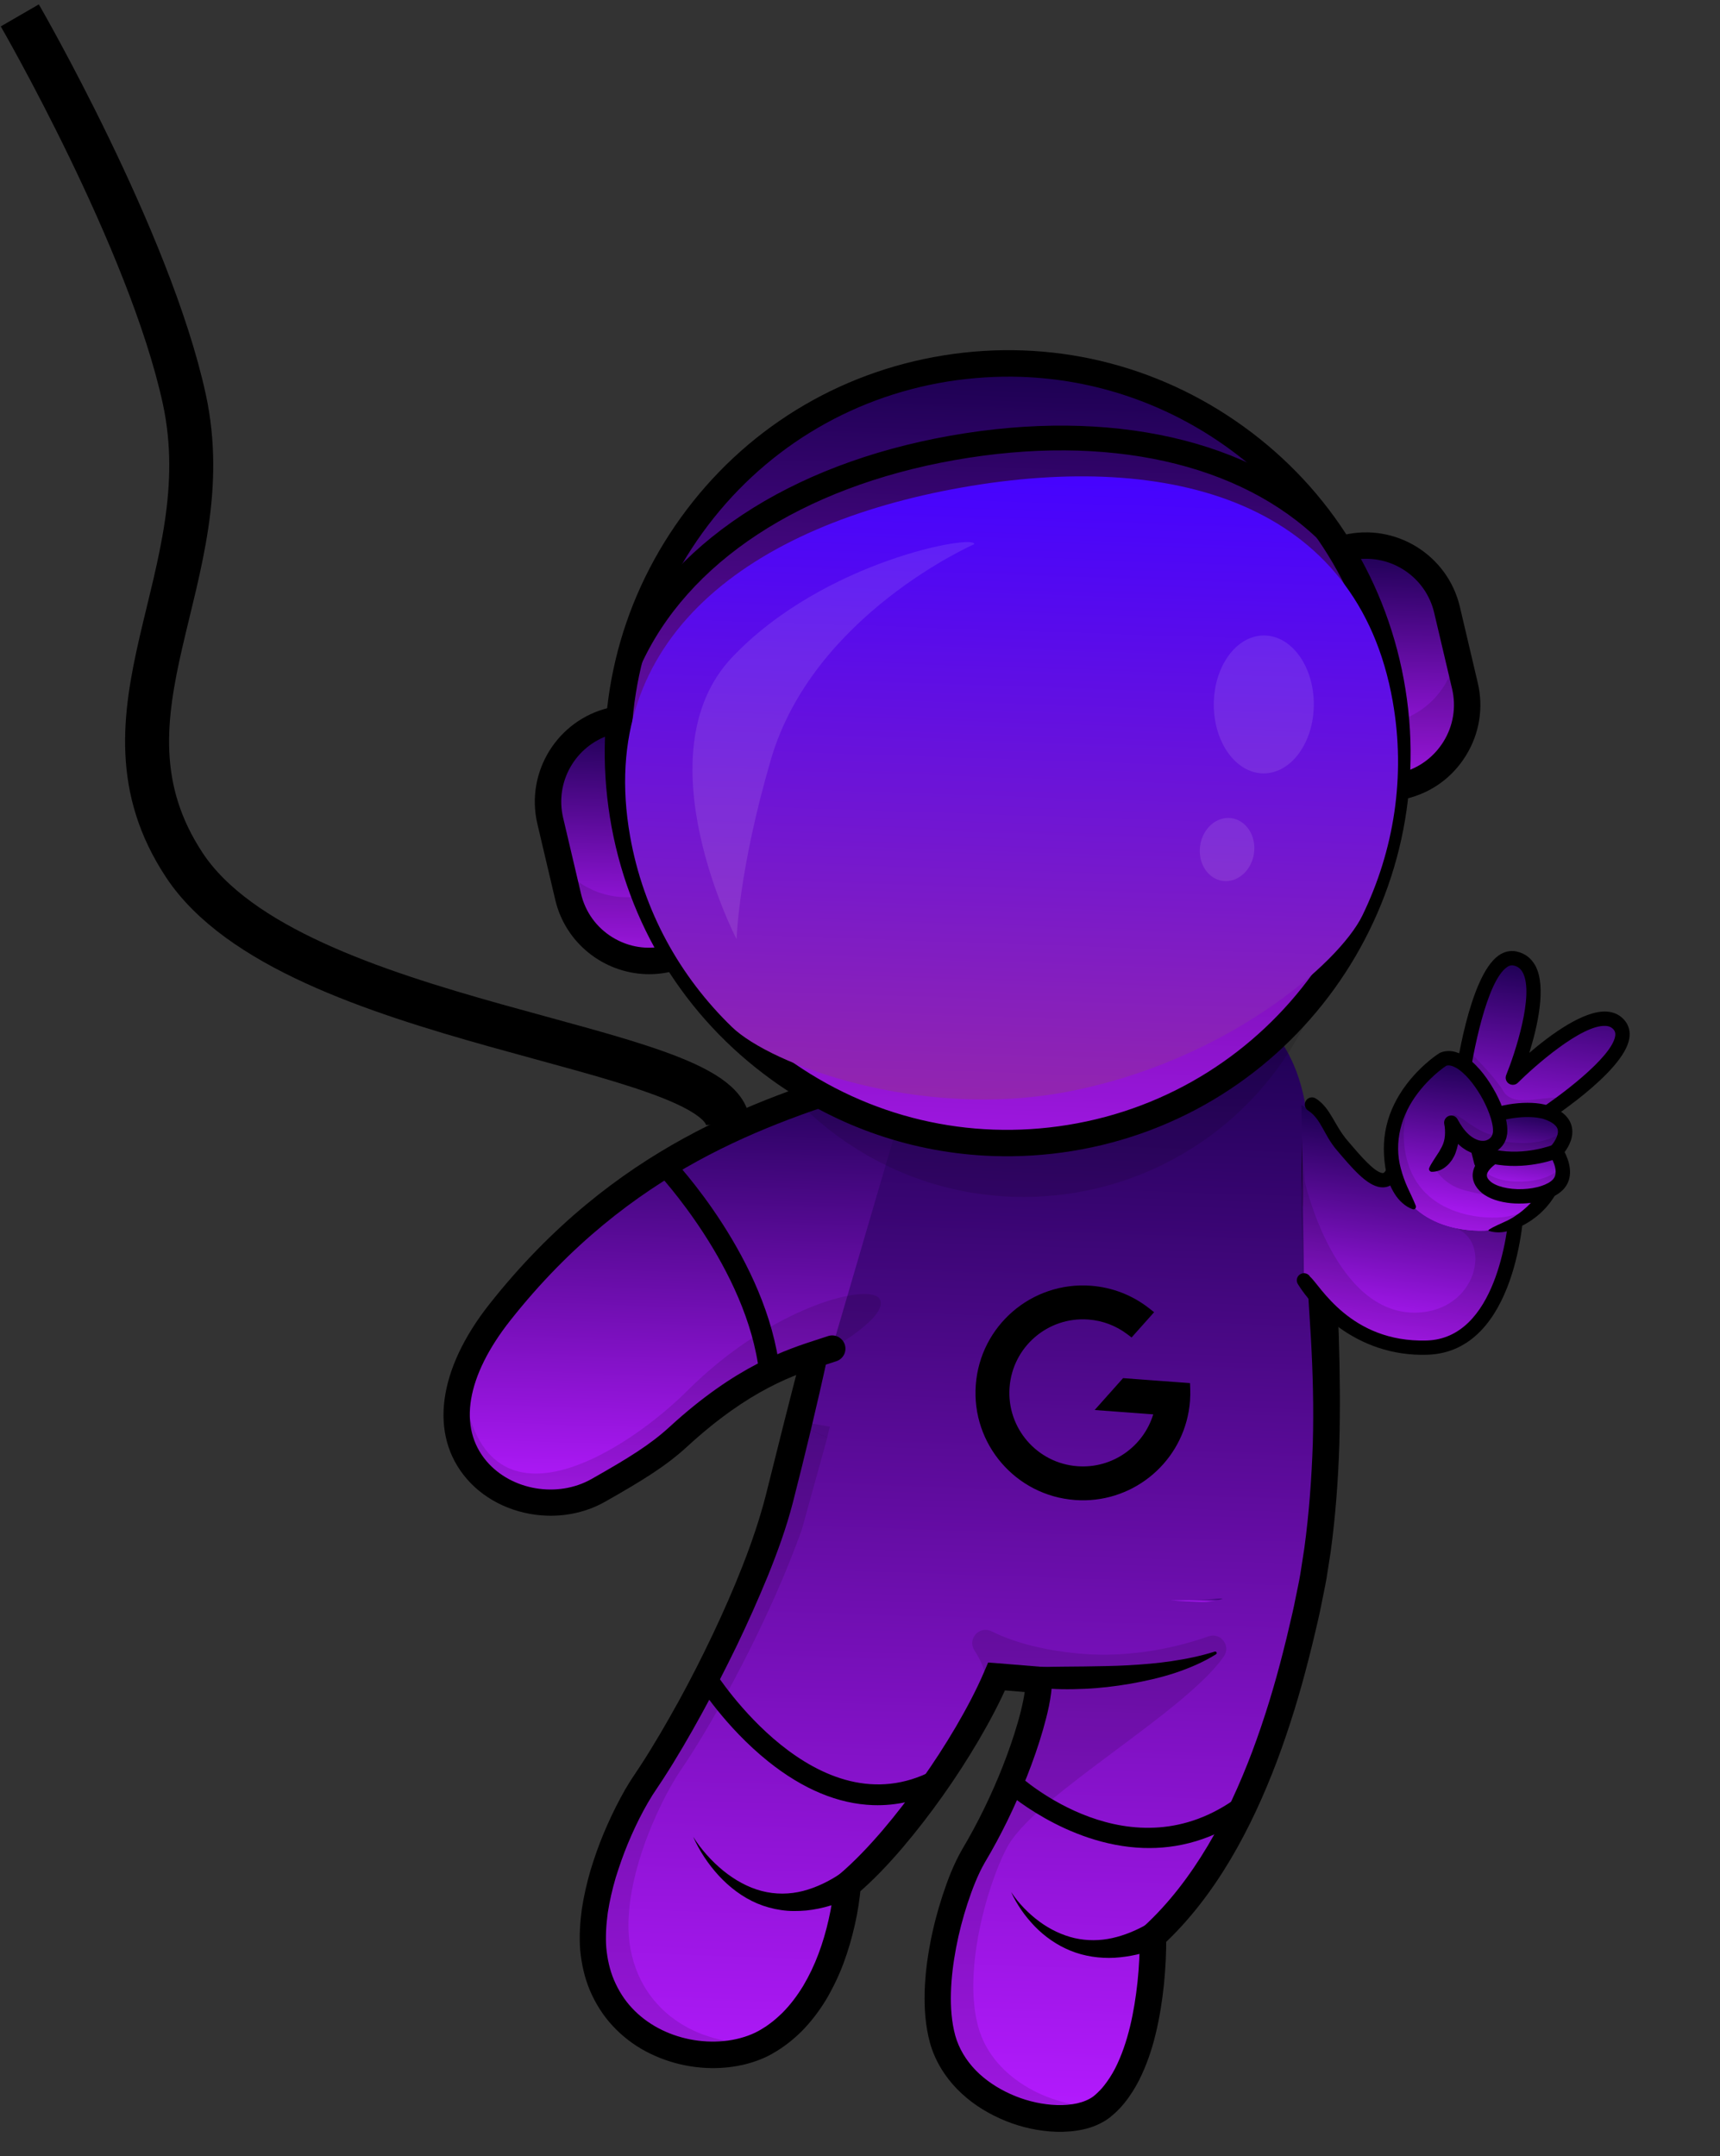 <svg width="391" height="490" viewBox="0 0 391 490" fill="none" xmlns="http://www.w3.org/2000/svg">
<rect x="0" y="0" width="391" height="490" fill="#333333" stroke="none"/>
<path d="M192.088 265.815C189.584 265.355 187.022 264.95 184.477 264.601C181.933 264.234 179.386 263.923 176.837 263.687C174.289 263.451 171.757 263.253 169.24 263.188C166.742 263.123 164.241 263.151 161.919 263.431C160.277 263.639 158.756 262.46 158.567 260.818C158.359 259.175 159.538 257.655 161.179 257.465C161.274 257.45 161.368 257.453 161.462 257.437C164.322 257.364 167.003 257.604 169.662 257.919C172.321 258.234 174.918 258.697 177.515 259.179C180.093 259.679 182.668 260.236 185.204 260.847C187.759 261.459 190.276 262.089 192.809 262.813C193.628 263.047 194.107 263.909 193.872 264.729C193.658 265.511 192.891 265.974 192.106 265.835L192.088 265.815Z" fill="black"/>
<path d="M296.963 366.283C293.31 382.14 284.769 419.284 262.097 440.029C262.097 440.029 262.862 468.781 250.609 478.709C242.242 485.478 218.769 479.671 214.295 463.41C210.441 449.388 217.469 428.192 221.251 421.927C229.712 407.905 236.009 389.993 236.245 381.824L226.572 381.029C220.16 396.192 204.637 418.437 192.665 428.413C192.665 428.413 191.238 454.139 174.364 463.988C162.131 471.116 139.103 466.038 135.249 445.868C132.545 431.753 141.676 412.32 146.755 404.933C154.818 393.228 169.753 365.549 176.055 344.686C176.479 343.253 176.884 341.838 177.23 340.477C178.682 334.755 180.118 328.937 181.532 323.195C182.818 317.936 184.064 312.752 185.265 307.773C188.672 293.637 191.625 281.253 193.595 274.081C193.595 274.081 194.538 268.943 196.107 261.984C197.322 256.591 198.912 250.084 200.732 244.035C203.844 233.668 207.624 224.64 211.286 224.763L272.466 226.815C276.015 226.935 279.037 227.638 281.631 228.759C287.006 231.063 290.536 235.111 292.836 239.399C297.032 247.135 297.218 255.582 297.218 255.582C297.834 263.01 298.793 271.972 299.662 281.927C301.866 307.004 303.411 338.282 296.963 366.283Z" fill="url(#paint0_linear)"/>
<g opacity="0.35">
<path opacity="0.35" d="M188.641 324.241C188.444 325.062 188.228 325.901 188.031 326.721C185.638 325.776 183.402 324.611 181.514 323.175C181.535 323.119 181.536 323.063 181.557 323.007L188.641 324.241Z" fill="black"/>
</g>
<g opacity="0.35">
<path opacity="0.35" d="M229.333 419.172C225.551 425.437 218.524 446.632 222.377 460.654C225.796 473.064 240.247 479.377 250.629 478.691C242.28 485.479 218.768 479.671 214.295 463.391C210.442 449.369 217.47 428.173 221.252 421.908C229.712 407.886 236.009 389.975 236.246 381.805L226.572 381.01C225.674 383.123 224.602 385.381 223.376 387.727C225.272 381.662 223.436 378.123 221.49 375.049C219.865 372.476 222.638 369.392 225.375 370.743C229.536 372.8 235.912 374.951 245.302 375.811C257.634 376.939 268.577 374.073 274.742 371.892C277.462 370.931 279.859 374.019 278.237 376.408C269.619 388.978 236.381 407.471 229.333 419.172Z" fill="black"/>
</g>
<path d="M194.528 274.319C191.004 296.986 185.912 319.299 180.221 341.555C178.732 347.295 176.724 352.793 174.55 358.171C172.34 363.549 169.982 368.828 167.475 374.045C164.951 379.243 162.316 384.381 159.533 389.457C156.749 394.534 153.855 399.531 150.664 404.444L148.327 407.975L147.272 409.725L146.272 411.515C144.969 413.934 143.794 416.452 142.731 419.01C141.667 421.569 140.771 424.171 139.95 426.794C139.185 429.419 138.569 432.087 138.161 434.743C137.808 437.4 137.625 440.064 137.821 442.627C138.056 445.154 138.591 447.691 139.584 450.018C140.578 452.345 141.916 454.495 143.622 456.32C145.327 458.163 147.362 459.716 149.615 460.92C154.102 463.326 159.425 464.37 164.517 463.883C167.064 463.63 169.529 462.998 171.726 461.944C172.262 461.661 172.797 461.397 173.336 461.039L174.142 460.54L174.913 459.983C175.953 459.247 176.903 458.376 177.835 457.486C179.664 455.649 181.238 453.559 182.611 451.292C183.966 449.007 185.119 446.583 186.069 444.039C187.019 441.514 187.784 438.889 188.381 436.221C188.688 434.896 188.94 433.551 189.155 432.186C189.369 430.859 189.549 429.436 189.627 428.217L189.727 426.904L190.714 426.072C194.236 423.089 197.511 419.608 200.621 415.99C203.714 412.353 206.643 408.541 209.425 404.611C212.208 400.681 214.825 396.652 217.257 392.522C219.67 388.392 221.936 384.163 223.773 379.845L224.63 377.843L226.786 378.009L236.46 378.804L239.366 379.033L239.214 381.885C239.001 385.995 238.11 389.594 237.087 393.169C236.066 396.725 234.84 400.2 233.503 403.614C230.793 410.422 227.62 417.027 223.836 423.367C222.278 426.079 221.002 429.382 219.934 432.636C218.865 435.928 217.981 439.282 217.341 442.682C216.701 446.063 216.266 449.489 216.172 452.87C216.078 456.232 216.322 459.586 217.16 462.641C217.982 465.583 219.622 468.27 221.802 470.523C224.001 472.778 226.742 474.581 229.705 475.921C232.668 477.261 235.892 478.102 239.079 478.36C240.673 478.488 242.253 478.466 243.764 478.235C245.257 478.022 246.681 477.581 247.793 476.941C248.08 476.801 248.331 476.602 248.581 476.423C248.832 476.243 249.124 475.952 249.395 475.717C249.938 475.209 250.464 474.662 250.935 474.058C251.896 472.868 252.769 471.506 253.513 470.065C254.983 467.163 256.069 463.947 256.876 460.627C257.682 457.308 258.211 453.886 258.59 450.421C258.95 446.992 259.126 443.426 259.088 440.079L259.078 438.687L260.067 437.78C265.751 432.557 270.511 426.268 274.535 419.523C278.56 412.758 281.847 405.537 284.653 398.111C287.441 390.666 289.765 383.037 291.717 375.281C292.215 373.343 292.693 371.404 293.135 369.445C293.596 367.486 294.075 365.51 294.441 363.586C294.826 361.643 295.267 359.703 295.595 357.759L296.507 351.868C297.58 343.989 298.167 336.019 298.435 328.038C298.665 320.056 298.445 312.04 298 304.017L296.495 279.959C296.273 275.929 296.07 271.899 295.999 267.855C295.909 263.81 295.933 259.731 296.221 255.642C296.258 255.08 296.742 254.664 297.305 254.701C297.755 254.735 298.12 255.048 298.219 255.465C299.195 259.427 299.965 263.401 300.677 267.391C301.389 271.382 301.949 275.405 302.453 279.426C303.443 287.487 304.092 295.592 304.345 303.741C304.598 311.89 304.681 320.051 304.463 328.222C304.208 336.391 303.595 344.567 302.495 352.708L301.538 358.804C301.189 360.823 300.726 362.838 300.338 364.874C299.95 366.91 299.471 368.868 299.01 370.845C298.549 372.822 298.069 374.799 297.551 376.793C295.555 384.716 293.167 392.569 290.277 400.274C287.368 407.959 283.938 415.514 279.694 422.647C275.45 429.78 270.355 436.528 264.128 442.259L265.108 439.961C265.149 443.779 264.953 447.382 264.584 451.092C264.197 454.763 263.622 458.448 262.748 462.103C261.873 465.758 260.661 469.383 258.89 472.877C257.985 474.614 256.931 476.327 255.637 477.919C255.009 478.725 254.288 479.472 253.512 480.198C253.105 480.541 252.755 480.887 252.292 481.247C251.81 481.607 251.329 481.948 250.831 482.213C248.837 483.368 246.731 483.956 244.691 484.244C242.65 484.552 240.619 484.578 238.631 484.417C234.675 484.096 230.855 483.084 227.282 481.461C223.707 479.855 220.36 477.656 217.543 474.761C214.744 471.885 212.515 468.275 211.408 464.29C210.354 460.42 210.108 456.539 210.198 452.745C210.306 448.951 210.77 445.225 211.475 441.583C212.162 437.921 213.109 434.344 214.261 430.81C215.433 427.259 216.713 423.843 218.731 420.301C222.297 414.311 225.368 407.966 227.955 401.435C229.231 398.169 230.394 394.862 231.352 391.529C232.309 388.234 233.082 384.782 233.242 381.723L235.996 384.804L226.322 384.01L229.335 382.174C227.336 386.845 224.969 391.258 222.456 395.554C219.925 399.85 217.228 404.027 214.366 408.066C211.486 412.125 208.458 416.065 205.229 419.867C201.981 423.668 198.549 427.332 194.602 430.677L195.689 428.533C195.577 430.183 195.379 431.587 195.159 433.102C194.922 434.579 194.647 436.055 194.316 437.51C193.654 440.421 192.824 443.307 191.77 446.148C190.717 448.97 189.402 451.727 187.847 454.382C186.254 457.017 184.366 459.51 182.148 461.748C179.892 463.966 177.385 465.856 174.44 467.355C171.478 468.778 168.331 469.575 165.162 469.882C158.844 470.479 152.457 469.212 146.842 466.241C144.034 464.756 141.468 462.79 139.273 460.422C137.077 458.074 135.347 455.29 134.092 452.353C132.856 449.397 132.172 446.272 131.883 443.104C131.65 439.957 131.866 436.881 132.268 433.868C132.726 430.875 133.407 427.947 134.236 425.08C135.103 422.232 136.08 419.426 137.225 416.701C138.369 413.976 139.624 411.292 141.028 408.67L142.109 406.713L143.283 404.779L145.68 401.156C148.732 396.464 151.567 391.54 154.308 386.594C157.032 381.628 159.608 376.564 162.036 371.438C164.464 366.312 166.743 361.143 168.799 355.892C170.855 350.64 172.669 345.325 174.052 339.976C176.811 328.901 179.59 317.79 182.499 306.721C183.963 301.187 185.484 295.654 187.153 290.164C188.804 284.674 190.548 279.187 192.665 273.806C192.871 273.286 193.462 273.024 193.982 273.23C194.352 273.392 194.619 273.853 194.528 274.319Z" fill="black"/>
<path d="M277.962 363.333C274.403 363.515 270.412 363.663 266.124 363.726C268.675 363.886 271.04 363.985 273.144 364.055C274.796 364.111 276.44 363.865 277.962 363.333Z" fill="url(#paint1_linear)"/>
<g opacity="0.35">
<path opacity="0.35" d="M182.315 347.491C175.31 367.465 162.209 391.465 154.858 402.141C149.778 409.546 140.648 428.961 143.351 443.076C146.471 459.348 162.046 465.811 174.384 463.951C162.151 471.079 139.142 465.983 135.27 445.813C132.566 431.697 141.697 412.264 146.776 404.877C154.839 393.173 169.774 365.493 176.076 344.631C176.5 343.197 176.905 341.782 177.251 340.422C178.703 334.699 180.139 328.882 181.553 323.139C183.46 324.575 185.677 325.74 188.07 326.685L182.315 347.491Z" fill="black"/>
</g>
<path d="M208.169 241.483L201.333 264.81L189.125 306.492C187.908 306.884 186.616 307.31 185.228 307.753C177.815 310.192 167.721 314.065 154.143 326.524C149.391 330.895 144.133 334.084 135.892 338.752C118.166 348.779 88.1 330.474 113.641 298.188C135.708 270.297 160.579 257.99 181.418 250.418C188.384 247.888 194.881 245.888 200.696 244.015C203.357 243.146 205.848 242.308 208.169 241.483Z" fill="url(#paint2_linear)"/>
<g opacity="0.35">
<path opacity="0.35" d="M189.125 306.473C181.462 309.036 170.262 311.725 154.143 326.505C149.391 330.876 144.133 334.065 135.892 338.733C121.213 347.038 98.05 335.903 105.062 313.485C109.294 352.654 143.832 328.472 156.105 316.213C175.636 296.677 197.997 291.374 200.008 295.296C202.039 299.218 189.125 306.473 189.125 306.473Z" fill="black"/>
</g>
<path d="M124.307 344.473C117.378 344.24 110.558 341.304 106.054 336.04C97.533 326.091 99.498 311.249 111.316 296.324C139.763 260.356 172.316 249.943 196.07 242.356C200.061 241.08 203.804 239.889 207.154 238.667C208.714 238.099 210.436 238.909 211.004 240.469C211.572 242.03 210.762 243.751 209.201 244.319C205.757 245.557 201.937 246.783 197.908 248.076C174.876 255.443 143.35 265.515 116.041 300.054C106.008 312.746 104.037 324.429 110.641 332.133C116.303 338.734 126.753 340.494 134.456 336.147C142.984 331.319 147.803 328.323 152.167 324.333C167.355 310.386 178.682 306.743 186.189 304.326C186.892 304.105 187.576 303.883 188.223 303.661C189.801 303.131 191.501 303.996 192.032 305.556C192.562 307.134 191.715 308.835 190.137 309.365C189.471 309.587 188.768 309.808 188.027 310.046C180.615 312.429 170.467 315.698 156.23 328.756C151.439 333.145 146.351 336.32 137.42 341.378C133.398 343.612 128.833 344.625 124.307 344.473Z" fill="black"/>
<path d="M318.921 178.593C317.955 178.824 316.978 178.228 316.748 177.242L304.835 126.648C304.604 125.681 305.201 124.705 306.186 124.475C316.362 122.072 326.565 128.392 328.95 138.568L333.014 155.83C335.417 166.006 329.115 176.21 318.921 178.593Z" fill="url(#paint3_linear)"/>
<path d="M318.427 179.291C318.014 179.277 317.605 179.151 317.236 178.931C316.684 178.593 316.288 178.054 316.141 177.41L304.227 126.815C304.08 126.171 304.177 125.516 304.534 124.964C304.872 124.412 305.412 124.016 306.056 123.869C316.554 121.401 327.125 127.941 329.593 138.439L333.657 155.701C334.858 160.799 334.006 166.034 331.243 170.491C328.5 174.929 324.166 178.036 319.087 179.238C318.861 179.268 318.634 179.298 318.427 179.291ZM311.144 124.622C309.567 124.569 307.964 124.722 306.353 125.101C306.05 125.166 305.799 125.364 305.621 125.621C305.462 125.879 305.414 126.197 305.479 126.5L317.392 177.094C317.457 177.397 317.655 177.648 317.913 177.826C318.17 177.985 318.488 178.034 318.791 177.969C323.548 176.85 327.593 173.94 330.157 169.796C332.722 165.634 333.526 160.735 332.407 155.979L328.343 138.716C326.418 130.511 319.2 124.893 311.144 124.622Z" fill="black"/>
<g opacity="0.35">
<path opacity="0.35" d="M331.123 147.739L333.032 155.831C335.417 166.006 329.115 176.191 318.939 178.594C317.973 178.825 316.997 178.209 316.766 177.243L313.59 163.788C314.004 164.329 314.727 164.616 315.429 164.452L316.622 164.172C324.675 162.299 330.297 155.532 331.123 147.739Z" fill="black"/>
</g>
<path d="M318.348 181.657C317.522 181.629 316.702 181.395 315.984 180.939C314.898 180.263 314.125 179.203 313.829 177.952L301.916 127.358C301.619 126.107 301.832 124.817 302.507 123.731C303.183 122.644 304.243 121.872 305.494 121.575C317.261 118.812 329.103 126.127 331.866 137.913L335.93 155.176C337.281 160.88 336.312 166.769 333.231 171.742C330.15 176.733 325.314 180.218 319.592 181.548C319.195 181.629 318.761 181.671 318.348 181.657ZM318.248 175.676C318.229 175.675 318.229 175.675 318.248 175.676C318.229 175.675 318.229 175.675 318.248 175.676ZM308.069 127.189L319.405 175.357C323.034 174.219 326.104 171.822 328.131 168.563C330.376 164.953 331.065 160.671 330.094 156.54L326.03 139.278C324.123 131.111 316.214 125.902 308.069 127.189Z" fill="black"/>
<path d="M139.188 163.783C140.154 163.552 141.13 164.149 141.361 165.134L153.274 215.729C153.504 216.695 152.908 217.672 151.922 217.902C141.746 220.305 131.544 213.984 129.159 203.809L125.095 186.546C122.692 176.37 128.993 166.167 139.188 163.783Z" fill="url(#paint4_linear)"/>
<path d="M146.921 219.031C138.302 218.742 130.589 212.73 128.514 203.956L124.45 186.694C121.982 176.196 128.522 165.625 139.02 163.157C140.328 162.844 141.654 163.659 141.948 164.966L153.861 215.56C154.175 216.868 153.359 218.194 152.034 218.488C150.327 218.92 148.611 219.088 146.921 219.031ZM139.316 164.408C129.501 166.71 123.38 176.581 125.701 186.397L129.765 203.66C130.884 208.416 133.794 212.462 137.937 215.026C142.1 217.591 146.999 218.394 151.755 217.276C152.38 217.127 152.777 216.501 152.629 215.876L140.716 165.282C140.651 164.979 140.452 164.728 140.195 164.55C139.938 164.372 139.62 164.324 139.316 164.408Z" fill="black"/>
<g opacity="0.35">
<path opacity="0.35" d="M149.947 201.687L153.254 215.728C153.485 216.694 152.87 217.67 151.903 217.901C146.56 219.15 141.202 218.012 136.993 215.163C133.188 212.592 130.294 208.641 129.14 203.808L127.429 196.532C131.825 202.225 139.302 205.164 146.769 203.403L148.606 202.976C149.289 202.811 149.776 202.301 149.947 201.687Z" fill="black"/>
</g>
<path d="M146.842 221.397C137.19 221.073 128.524 214.334 126.222 204.5L122.158 187.237C119.394 175.47 126.71 163.627 138.497 160.846C141.092 160.237 143.67 161.847 144.28 164.424L156.193 215.018C156.489 216.269 156.277 217.559 155.6 218.664C154.925 219.751 153.865 220.523 152.614 220.82C150.662 221.281 148.739 221.461 146.842 221.397ZM138.703 167.019C130.837 169.5 126.088 177.687 128.013 185.855L132.077 203.117C133.048 207.248 135.58 210.773 139.19 213C142.469 215.028 146.278 215.795 150.04 215.188L138.703 167.019Z" fill="black"/>
<g opacity="0.35">
<path opacity="0.35" d="M303.515 211.351C301.954 221.451 298.269 230.971 292.818 239.361C285.918 250.014 276.223 258.807 264.581 264.563C258.292 267.68 251.43 269.931 244.133 271.115C228.974 273.558 214.15 271.068 201.332 264.791C199.538 263.922 197.784 262.98 196.07 261.945C190.706 258.757 185.78 254.869 181.418 250.399C188.383 247.869 194.88 245.869 200.695 243.996C203.807 233.629 207.588 224.601 211.249 224.724L272.429 226.777C275.978 226.896 279 227.599 281.595 228.72C282.229 228.29 282.884 227.842 283.577 227.358C288.831 223.718 295.642 218.494 303.515 211.351Z" fill="black"/>
</g>
<path d="M226.092 259.719C274.992 261.36 315.962 223.049 317.603 174.15C319.244 125.251 280.934 84.28 232.034 82.639C183.135 80.999 142.164 119.309 140.524 168.208C138.883 217.107 177.193 258.078 226.092 259.719Z" fill="url(#paint5_linear)"/>
<path d="M225.882 260.37C208.343 259.781 191.373 254.023 176.836 243.515C157.509 229.557 144.778 208.92 140.98 185.406C137.183 161.873 142.768 138.279 156.727 118.952C170.686 99.624 191.322 86.894 214.836 83.096C238.369 79.299 261.963 84.884 281.29 98.843C300.618 112.801 313.348 133.438 317.146 156.952C324.992 205.511 291.849 251.416 243.291 259.243C237.469 260.194 231.647 260.563 225.882 260.37ZM232.201 83.265C226.53 83.075 220.784 83.427 215.057 84.363C191.864 88.115 171.516 100.649 157.773 119.701C144.031 138.754 138.513 162.012 142.265 185.205C146.018 208.398 158.551 228.746 177.604 242.488C196.656 256.231 219.914 261.749 243.107 257.996C290.986 250.259 323.635 205.033 315.917 157.155C312.165 133.962 299.632 113.614 280.579 99.872C266.206 89.538 249.477 83.845 232.201 83.265Z" fill="black"/>
<g opacity="0.35">
<path opacity="0.35" d="M313.728 145.106C314.914 148.963 315.852 152.961 316.522 157.081C324.32 205.376 291.474 250.84 243.198 258.657C194.904 266.455 149.44 233.61 141.623 185.334C141.406 183.954 141.208 182.556 141.048 181.178C153.807 222.796 195.636 249.673 239.829 242.546C286.726 234.927 319.041 191.813 313.728 145.106Z" fill="black"/>
</g>
<path d="M225.804 262.736C207.796 262.132 190.379 256.208 175.456 245.443C155.615 231.129 142.546 209.936 138.656 185.779C134.767 161.623 140.506 137.395 154.819 117.572C169.133 97.73 190.326 84.661 214.483 80.772C238.639 76.883 262.867 82.621 282.69 96.935C302.532 111.249 315.601 132.442 319.49 156.598C327.536 206.461 293.527 253.559 243.664 261.606C237.691 262.571 231.719 262.934 225.804 262.736ZM232.122 85.65C226.601 85.465 221.025 85.823 215.43 86.707C192.862 90.349 173.069 102.562 159.683 121.1C146.296 139.639 140.949 162.263 144.591 184.832C148.233 207.4 160.446 227.193 178.985 240.579C197.523 253.966 220.147 259.313 242.716 255.671C289.29 248.153 321.072 204.139 313.555 157.546C309.913 134.977 297.7 115.185 279.162 101.798C265.211 91.742 248.929 86.214 232.122 85.65Z" fill="black"/>
<path d="M316.596 159.359C319.614 176.436 316.887 193.264 309.717 208.044C304.345 219.125 278.196 241.502 242.195 248.209C208.806 254.42 175.234 241.976 166.385 233.408C154.587 221.976 146.25 207.108 143.232 190.031C135.235 144.87 170.723 119.271 218.607 110.802C266.491 102.332 308.599 114.197 316.596 159.359Z" fill="url(#paint6_linear)"/>
<g opacity="0.5">
<path opacity="0.2" d="M287.229 175.769C293.508 175.795 298.626 168.8 298.661 160.145C298.696 151.491 293.636 144.454 287.357 144.428C281.079 144.403 275.961 151.398 275.926 160.052C275.89 168.707 280.951 175.743 287.229 175.769Z" fill="white"/>
</g>
<g opacity="0.5">
<path opacity="0.2" d="M285.059 193.954C285.624 190.021 283.343 186.438 279.964 185.953C276.585 185.468 273.387 188.263 272.822 192.197C272.257 196.13 274.539 199.713 277.918 200.198C281.297 200.684 284.494 197.888 285.059 193.954Z" fill="white"/>
</g>
<path d="M142.852 153.172C142.42 153.157 141.972 153.048 141.586 152.809C140.276 152.07 139.766 150.455 140.431 149.124C151.828 123.77 179.38 105.519 216.032 99.022C252.418 92.591 284.472 99.833 304.003 118.931C304.971 119.772 305.261 121.21 304.62 122.392C303.879 123.758 302.17 124.265 300.803 123.523C300.766 123.503 300.711 123.464 300.674 123.444L300.398 123.284L300.161 123.051C281.961 105.182 251.657 98.45 217.03 104.564C182.213 110.727 156.166 127.825 145.559 151.476L145.438 151.736C144.861 152.694 143.847 153.205 142.852 153.172Z" fill="black"/>
<g opacity="0.5">
<path opacity="0.2" d="M167.449 213.46C167.449 213.46 145.568 171.385 166.441 149.376C187.314 127.367 221.882 121.326 221.465 123.681C221.465 123.681 184.851 139.711 175.249 172.607C167.837 197.963 167.449 213.46 167.449 213.46Z" fill="white"/>
</g>
<path d="M236.476 378.88C239.732 378.782 243.115 378.783 246.425 378.744C249.755 378.686 253.083 378.666 256.417 378.477C259.732 378.288 263.068 378.024 266.356 377.533C269.644 377.041 272.918 376.38 276.148 375.361C276.319 375.31 276.522 375.411 276.573 375.582C276.624 375.734 276.563 375.882 276.428 375.972C273.509 377.81 270.268 379.168 266.979 380.261C263.672 381.334 260.281 382.085 256.877 382.685C253.455 383.266 250.02 383.677 246.575 383.825C243.111 383.972 239.707 383.989 236.187 383.57C234.895 383.414 233.975 382.255 234.131 380.963C234.265 379.783 235.253 378.914 236.4 378.896L236.476 378.88Z" fill="black"/>
<path d="M259.931 419.992C242.204 419.397 228.355 406.882 228.154 406.706C227.206 405.828 227.143 404.341 228.021 403.393C228.899 402.445 230.386 402.382 231.334 403.26C232.374 404.216 257.084 426.401 281.451 408.381C282.492 407.608 283.97 407.827 284.743 408.868C285.517 409.909 285.298 411.387 284.257 412.16C275.93 418.273 267.574 420.248 259.931 419.992Z" fill="black"/>
<path d="M198.482 410.26C190.576 409.994 182.529 406.66 174.602 400.303C164.826 392.455 158.776 382.834 158.527 382.43C157.849 381.336 158.18 379.881 159.274 379.203C160.369 378.507 161.824 378.856 162.501 379.951C162.733 380.316 185.609 416.257 212.132 402.352C213.28 401.751 214.694 402.193 215.295 403.342C215.895 404.49 215.453 405.904 214.305 406.504C209.196 409.19 203.871 410.44 198.482 410.26Z" fill="black"/>
<path d="M174.86 314.21C173.714 314.172 172.747 313.293 172.599 312.123C169.902 288.288 149.518 266.605 149.318 266.392C148.428 265.46 148.46 263.957 149.411 263.067C150.343 262.178 151.846 262.209 152.736 263.141C153.626 264.074 174.41 286.165 177.279 311.584C177.424 312.867 176.501 314.039 175.218 314.184C175.086 314.199 174.972 314.214 174.86 314.21Z" fill="black"/>
<path d="M157.577 417.459C159.434 420.398 161.772 422.996 164.407 425.152C167.042 427.289 170.013 428.95 173.144 429.769C176.275 430.588 179.51 430.547 182.562 429.765C185.616 428.965 188.502 427.558 191.176 425.749C192.561 424.818 194.428 425.182 195.359 426.567C196.291 427.951 195.927 429.819 194.542 430.75C194.427 430.821 194.312 430.893 194.178 430.964L194.14 430.981C190.776 432.617 187.108 433.809 183.297 434.208C181.393 434.37 179.474 434.399 177.585 434.11C175.696 433.84 173.87 433.328 172.146 432.612C168.699 431.143 165.767 428.863 163.355 426.245C160.961 423.626 158.993 420.646 157.577 417.459Z" fill="black"/>
<path d="M229.853 430.017C231.589 432.632 233.807 434.888 236.246 436.699C238.704 438.511 241.461 439.826 244.297 440.485C247.152 441.126 250.067 441.092 252.851 440.471C255.635 439.85 258.305 438.736 260.816 437.298C262.254 436.463 264.098 436.957 264.933 438.414C265.768 439.852 265.274 441.696 263.817 442.531C263.683 442.602 263.531 442.672 263.397 442.724L263.34 442.74C260.18 443.931 256.806 444.739 253.397 444.945C249.988 445.131 246.489 444.619 243.374 443.349C240.239 442.078 237.503 440.144 235.249 437.831C233.015 435.519 231.167 432.881 229.853 430.017Z" fill="black"/>
<path d="M296.428 290.986C296.428 290.986 305.751 306.825 324.377 306.282C343.694 305.719 344.835 273.869 344.835 273.869L317.763 258.752C317.763 258.752 318.143 268.811 313.993 268.219C309.349 267.556 302.611 255.439 295.845 251.12L296.428 290.986Z" fill="url(#paint7_linear)"/>
<g opacity="0.35">
<path opacity="0.35" d="M295.968 261.078C295.365 270.313 295.857 278.08 296.428 290.986C296.428 290.986 305.751 306.825 324.377 306.282C343.693 305.719 344.836 273.858 344.836 273.858L330.652 279.044C339.314 281.903 335.889 297.91 322.064 298.322C303.438 298.865 296.631 268.641 296.631 268.641L295.968 261.078Z" fill="black"/>
</g>
<path d="M318.795 307.591C303.187 305.363 295.385 292.417 295.021 291.806C294.562 291.031 294.823 290.037 295.596 289.588C296.371 289.129 297.365 289.39 297.814 290.163C300.001 291.973 306.902 305.162 324.318 304.661C340.073 304.203 342.755 279.998 343.145 274.788L319.327 261.49C319.158 263.959 318.595 267.296 316.832 268.882C315.968 269.661 314.902 269.982 313.754 269.818C310.668 269.377 307.493 265.646 303.833 261.33C300.926 257.906 300.316 254.28 297.372 252.398C296.613 251.914 296.391 250.915 296.875 250.157C297.359 249.398 298.358 249.176 299.117 249.66C302.485 251.807 303.241 255.615 306.315 259.224C309.15 262.551 312.35 266.329 314.225 266.597C314.425 266.625 314.525 266.597 314.674 266.457C315.833 265.419 316.231 261.274 316.144 258.8L316.04 255.916L346.495 272.924L346.461 273.918C346.417 275.277 345.025 307.306 324.425 307.901C322.45 307.963 320.575 307.845 318.795 307.591Z" fill="black"/>
<path d="M316.288 262.991C317.831 279.277 333.924 280.07 338.446 279.63C347.884 278.71 352.239 270.563 352.239 270.563L346.276 259.793L343.761 254.071L340.021 252.344C337.755 246.315 332.12 239.041 328.052 240.738C328.041 240.737 314.96 248.96 316.288 262.991Z" fill="url(#paint8_linear)"/>
<g opacity="0.35">
<path opacity="0.35" d="M354.312 265.679C353.611 270.587 346.552 274.114 332.954 270.528C328.159 269.263 324.644 265.28 325.343 260.383C326.043 255.485 330.592 252.073 335.489 252.772C340.397 253.473 355.011 260.782 354.312 265.679Z" fill="black"/>
</g>
<path d="M356.093 249.739C351.94 252.864 348.376 255.095 348.376 255.095L336.692 264.066L332.214 246.286C332.214 246.286 332.656 242.889 333.56 238.44C335.343 229.636 338.922 216.692 344.359 217.823C354.14 219.843 343.898 244.913 343.898 244.913C343.898 244.913 362.653 226.152 368.119 233.026C371.327 237.052 362.909 244.608 356.093 249.739Z" fill="url(#paint9_linear)"/>
<g opacity="0.35">
<path opacity="0.35" d="M356.093 249.739C351.94 252.864 348.376 255.096 348.376 255.096L336.692 264.066L332.214 246.286C332.214 246.286 332.656 242.889 333.56 238.44C335.904 240.913 340.302 245.41 341.706 247.921C344.128 252.254 352.222 248.402 356.093 249.739Z" fill="black"/>
</g>
<path d="M336.474 265.679C336.368 265.664 336.275 265.64 336.173 265.604C335.661 265.423 335.259 265.001 335.132 264.467L330.653 246.687C330.606 246.487 330.593 246.28 330.621 246.08C330.94 243.622 333.961 221.937 340.648 217.175C341.916 216.271 343.326 215.956 344.704 216.239C346.615 216.63 348.108 217.767 349.042 219.502C351.576 224.259 349.548 233.19 347.646 239.291C352.543 235.1 360.011 229.611 365.203 229.901C366.94 229.999 368.394 230.733 369.414 232.018C370.306 233.145 370.645 234.536 370.373 236.067C369.045 243.786 351.628 254.98 349.314 256.433L337.691 265.359C337.34 265.631 336.905 265.741 336.474 265.679ZM333.871 246.201L337.671 261.283L347.388 253.815C347.424 253.788 347.472 253.752 347.519 253.727C354.672 249.235 366.336 240.326 367.162 235.522C367.297 234.725 367.065 234.316 366.856 234.049C366.409 233.491 365.817 233.202 364.995 233.16C359.549 232.845 348.752 242.382 345.054 246.078C344.503 246.623 343.653 246.705 343.005 246.28C342.356 245.854 342.108 245.034 342.404 244.313C344.354 239.541 348.827 226.048 346.168 221.037C345.684 220.14 345.016 219.626 344.045 219.423C343.733 219.356 343.232 219.328 342.536 219.83C337.909 223.114 334.758 239.686 333.871 246.201Z" fill="black"/>
<path d="M354.362 269.018C351.379 272.6 340.858 272.979 337.468 269.475C334.583 266.495 338.284 263.756 339.318 263.066C339.483 262.96 339.578 262.899 339.578 262.899C339.578 262.899 335.802 261.123 335.591 257.708C335.579 257.492 335.58 257.255 335.592 257.021C335.897 253.153 346.606 251.307 351.144 252.718C354.54 253.773 355.665 255.373 355.775 256.936C355.893 258.597 354.867 260.213 354.209 261.054C353.907 261.441 353.692 261.668 353.692 261.668C353.692 261.668 356.749 266.146 354.362 269.018Z" fill="url(#paint10_linear)"/>
<g opacity="0.35">
<path opacity="0.35" d="M354.208 261.065C351.259 262.073 345.421 263.679 339.317 263.076C339.482 262.971 339.577 262.909 339.577 262.909C339.577 262.909 335.801 261.134 335.59 257.719C339.119 259.04 348.95 261.991 355.774 256.947C355.902 258.61 354.867 260.214 354.208 261.065Z" fill="black"/>
</g>
<g opacity="0.35">
<path opacity="0.35" d="M354.362 269.018C351.379 272.6 340.858 272.979 337.468 269.475C336.053 268.016 336.222 266.61 336.89 265.47C337.042 265.685 337.213 265.914 337.43 266.127C340.809 269.63 351.341 269.253 354.324 265.67C354.635 265.296 354.853 264.897 354.998 264.488C355.404 265.932 355.492 267.653 354.362 269.018Z" fill="black"/>
</g>
<path d="M342.61 273.347C339.893 272.959 337.655 272.006 336.306 270.609C334.818 269.064 334.671 267.539 334.814 266.538C335.021 265.085 335.925 263.871 336.811 263.009C335.373 261.793 333.76 259.768 333.985 256.91C334.055 255.974 334.531 254.591 336.374 253.35C340.242 250.721 347.897 250.019 351.643 251.178C354.823 252.169 356.721 253.773 357.272 255.936C357.885 258.345 356.606 260.601 355.676 261.844C356.593 263.63 357.944 267.262 355.621 270.057C353.948 272.065 350.464 273.362 346.294 273.518C344.997 273.57 343.758 273.511 342.61 273.347ZM349.434 254.011C346.148 253.542 340.754 254.287 338.184 256.026C337.59 256.425 337.241 256.837 337.217 257.156C337.005 259.845 340.24 261.424 340.27 261.439C340.813 261.699 341.165 262.244 341.188 262.838C341.209 263.443 340.902 264.012 340.377 264.302C339.673 264.718 338.16 265.909 338.008 266.973C337.969 267.247 337.991 267.691 338.62 268.328C339.857 269.601 342.884 270.377 346.147 270.252C349.269 270.139 352.055 269.215 353.106 267.957C354.649 266.104 352.366 262.597 352.339 262.561C351.904 261.918 351.983 261.07 352.524 260.513C353.042 259.974 354.459 258.103 354.101 256.697C353.783 255.459 352.057 254.676 350.669 254.241C350.305 254.157 349.897 254.077 349.434 254.011Z" fill="black"/>
<path d="M340.627 264.736C340.174 264.671 339.712 264.594 339.253 264.496C338.376 264.317 337.811 263.463 337.989 262.586C338.168 261.709 339.025 261.132 339.9 261.322C346.752 262.708 353.009 260.206 353.077 260.183C353.91 259.84 354.852 260.244 355.196 261.066C355.54 261.9 355.147 262.843 354.313 263.186C354.041 263.287 347.894 265.773 340.627 264.736Z" fill="black"/>
<path d="M328.041 240.747C333.446 238.488 341.592 252.031 340.994 257.502C340.537 261.681 335.124 264.444 329.995 258.296C324.801 252.073 319.549 244.295 328.041 240.747Z" fill="url(#paint11_linear)"/>
<path d="M352.237 270.574C352.237 270.574 347.882 278.721 338.446 279.63C333.923 280.07 317.833 279.266 316.288 262.991C314.96 248.96 328.041 240.737 328.041 240.737C333.447 238.478 341.593 252.021 340.994 257.491C340.537 261.671 334.018 263.147 329.893 255.089C329.893 255.089 331.671 262.124 325.199 265.832L337.794 275.69L348.457 275.149L352.237 270.574Z" fill="url(#paint12_linear)"/>
<path d="M328.371 263.039L328.12 262.842C328.353 262.714 328.555 262.582 328.758 262.439C328.643 262.638 328.506 262.844 328.371 263.039Z" fill="url(#paint13_linear)"/>
<g opacity="0.35">
<path opacity="0.35" d="M330.289 253.899C329.945 251.11 336.679 259.046 340.942 257.86C340.27 261.214 335.546 262.538 331.679 257.859C331.724 255.663 330.289 253.899 330.289 253.899Z" fill="black"/>
</g>
<g opacity="0.35">
<path opacity="0.35" d="M346.66 275.247L348.456 275.16C346.189 277.189 342.881 279.21 338.456 279.642C333.933 280.082 317.843 279.278 316.298 263.003C315.395 253.449 321.167 246.59 324.94 243.195C321.708 247.011 318.516 252.734 319.207 260.011C320.751 276.298 336.841 277.101 341.366 276.651C343.35 276.451 345.11 275.939 346.66 275.247Z" fill="black"/>
</g>
<path d="M352.237 270.584C352.193 270.664 351.845 271.291 351.182 272.175L350.901 272.188L352.237 270.584Z" fill="url(#paint14_linear)"/>
<path d="M351.366 272.158C351.195 272.305 351.022 272.463 350.84 272.609C350.959 272.454 351.065 272.309 351.181 272.175L351.366 272.158Z" fill="url(#paint15_linear)"/>
<path d="M321.103 274.811C320.222 274.503 319.466 274.008 318.789 273.406C318.112 272.804 317.523 272.108 317.052 271.342C316.077 269.817 315.441 268.103 315.098 266.367C314.45 262.922 314.351 259.329 315.177 255.879C315.98 252.437 317.604 249.262 319.685 246.507C320.72 245.129 321.871 243.842 323.115 242.655C323.738 242.056 324.377 241.492 325.047 240.943C325.387 240.669 325.714 240.404 326.074 240.144C326.434 239.884 326.759 239.64 327.184 239.368C327.255 239.324 327.314 239.289 327.393 239.258L327.428 239.241C328.549 238.767 329.835 238.79 330.857 239.086C331.89 239.373 332.744 239.871 333.506 240.399C334.268 240.938 334.934 241.538 335.554 242.164C336.174 242.79 336.735 243.45 337.262 244.127C338.315 245.481 339.216 246.921 340.024 248.412C340.82 249.912 341.511 251.472 342.024 253.146C342.27 253.987 342.489 254.857 342.593 255.785C342.644 256.255 342.684 256.733 342.652 257.255L342.628 257.649C342.608 257.786 342.578 257.922 342.547 258.067C342.485 258.349 342.456 258.624 342.344 258.887C341.993 259.987 341.2 260.949 340.241 261.575C339.281 262.201 338.137 262.532 337.057 262.496C336.785 262.521 336.523 262.473 336.26 262.436C335.998 262.387 335.73 262.381 335.483 262.303C334.988 262.157 334.481 262.02 334.053 261.787C333.831 261.68 333.6 261.572 333.38 261.455L332.771 261.056C332.355 260.803 332.005 260.474 331.651 260.166C330.264 258.893 329.275 257.387 328.443 255.839L331.464 254.701C331.549 255.089 331.597 255.354 331.637 255.672C331.681 255.968 331.702 256.272 331.713 256.574C331.746 257.17 331.735 257.77 331.693 258.366C331.586 259.565 331.329 260.764 330.916 261.93C330.723 262.526 330.409 263.072 330.085 263.606C329.899 263.859 329.703 264.1 329.506 264.351C329.309 264.603 329.067 264.794 328.843 265.009C327.919 265.833 326.741 266.331 325.474 266.322C325.131 266.316 324.859 266.041 324.854 265.697C324.854 265.621 324.865 265.548 324.896 265.477L324.931 265.385C325.166 264.795 325.469 264.398 325.713 263.971C325.957 263.544 326.232 263.196 326.459 262.809C326.959 262.096 327.381 261.394 327.771 260.622C328.159 259.86 328.4 259.003 328.463 258.109C328.495 257.662 328.505 257.212 328.482 256.769C328.472 256.541 328.449 256.323 328.427 256.105C328.403 255.898 328.353 255.643 328.327 255.521L328.32 255.499C328.133 254.623 328.687 253.757 329.564 253.559C330.285 253.404 331.008 253.755 331.338 254.382C332.035 255.675 332.841 256.875 333.839 257.791C334.818 258.683 335.998 259.303 337.054 259.282C337.586 259.315 338.063 259.136 338.441 258.9C338.81 258.652 339.127 258.31 339.255 257.866C339.312 257.767 339.298 257.636 339.336 257.523L339.383 257.347L339.392 257.133C339.41 256.857 339.392 256.532 339.354 256.193C339.277 255.527 339.109 254.826 338.898 254.118C338.021 251.307 336.505 248.522 334.685 246.145C333.768 244.961 332.732 243.867 331.62 243.074C331.074 242.685 330.493 242.387 329.977 242.238C329.449 242.098 329.04 242.104 328.663 242.255L328.897 242.127C328.636 242.294 328.301 242.536 328 242.762C327.689 242.986 327.385 243.233 327.093 243.47C326.497 243.955 325.918 244.474 325.357 245.017C324.236 246.093 323.201 247.245 322.273 248.478C320.418 250.932 319.011 253.708 318.333 256.652C317.637 259.572 317.643 262.69 318.451 265.61C318.835 267.062 319.336 268.444 319.929 269.786C320.543 271.131 321.206 272.43 321.846 274.047L321.844 274.057C321.962 274.364 321.816 274.709 321.509 274.826C321.375 274.861 321.235 274.862 321.103 274.811Z" fill="black"/>
<path d="M353.666 271.336C353.434 271.755 353.261 272.063 353.031 272.396C352.813 272.719 352.584 273.041 352.358 273.342C352.121 273.652 351.865 273.938 351.629 274.237C351.373 274.523 351.108 274.797 350.842 275.081L350.009 275.876L349.119 276.609C348.504 277.079 347.89 277.54 347.213 277.916C346.563 278.328 345.861 278.658 345.17 278.978C344.445 279.24 343.746 279.549 343.001 279.722C341.549 280.181 339.963 280.223 338.472 279.752C338.39 279.73 338.347 279.648 338.38 279.567C338.396 279.537 338.411 279.507 338.445 279.49L338.457 279.481C339.783 278.628 341.027 278.193 342.241 277.593C342.856 277.348 343.425 276.978 343.997 276.662C344.535 276.276 345.108 275.95 345.62 275.529C345.885 275.33 346.139 275.13 346.386 274.907C346.632 274.684 346.887 274.484 347.123 274.26L347.824 273.565L348.496 272.844C348.922 272.346 349.348 271.848 349.745 271.325C349.933 271.061 350.142 270.801 350.32 270.536C350.496 270.282 350.699 269.989 350.824 269.791L350.879 269.703C351.353 268.943 352.345 268.698 353.115 269.173C353.833 269.641 354.073 270.589 353.666 271.336Z" fill="black"/>
<path d="M228.12 315.225C228.86 305.257 237.539 297.775 247.507 298.514C251.103 298.781 254.376 300.081 257.055 302.102L260.349 298.408C256.88 295.693 252.595 293.942 247.872 293.592C235.186 292.651 224.139 302.173 223.198 314.86C222.257 327.546 231.779 338.593 244.465 339.534C256.377 340.417 266.843 332.078 268.856 320.555C268.987 319.805 269.082 319.042 269.14 318.267C269.206 317.379 269.22 316.499 269.186 315.63L255.88 314.644L251.741 319.286L263.902 320.188C262.115 328.987 254.02 335.293 244.83 334.612C234.862 333.872 227.381 325.193 228.12 315.225Z" fill="black"/>
<path fill-rule="evenodd" clip-rule="evenodd" d="M247.77 294.97C235.845 294.086 225.461 303.036 224.576 314.962C223.692 326.887 232.642 337.271 244.568 338.156C255.763 338.986 265.602 331.147 267.495 320.317C267.618 319.612 267.707 318.894 267.762 318.164C267.793 317.746 267.812 317.329 267.819 316.915L256.458 316.072L254.637 318.115L265.569 318.926L265.257 320.463C263.333 329.936 254.621 336.724 244.728 335.99C233.999 335.194 225.946 325.851 226.742 315.122C227.538 304.393 236.88 296.34 247.61 297.136C251.023 297.389 254.168 298.509 256.843 300.263L258.303 298.626C255.274 296.573 251.684 295.261 247.77 294.97ZM221.82 314.757C222.817 301.31 234.527 291.217 247.975 292.214C252.979 292.585 257.522 294.441 261.2 297.319L262.361 298.228L257.239 303.972L256.223 303.206C253.749 301.34 250.729 300.139 247.405 299.893C238.198 299.21 230.181 306.12 229.499 315.327C228.816 324.534 235.726 332.551 244.933 333.233C252.876 333.822 259.936 328.758 262.16 321.445L248.846 320.457L255.302 313.215L270.519 314.343L270.567 315.576C270.603 316.497 270.588 317.429 270.518 318.369C270.457 319.19 270.356 319.998 270.217 320.793C268.083 333.008 256.99 341.849 244.363 340.912C230.915 339.915 220.822 328.205 221.82 314.757Z" fill="black"/>
<path d="M165.5 255.5C164.81 237.023 66.395 233.746 41.884 196.584C19.07 161.994 50.684 131.078 41.884 90.636C34.017 54.481 4.5 3.5 4.5 3.5" stroke="black" stroke-width="10"/>
<defs>
<linearGradient id="paint0_linear" x1="223.439" y1="225.17" x2="214.867" y2="480.623" gradientUnits="userSpaceOnUse">
<stop stop-color="#1B0050"/>
<stop offset="1" stop-color="#B41AFF"/>
</linearGradient>
<linearGradient id="paint1_linear" x1="272.056" y1="363.135" x2="272.026" y2="364.018" gradientUnits="userSpaceOnUse">
<stop stop-color="#1B0050"/>
<stop offset="1" stop-color="#B41AFF"/>
</linearGradient>
<linearGradient id="paint2_linear" x1="157.363" y1="239.779" x2="153.917" y2="342.476" gradientUnits="userSpaceOnUse">
<stop stop-color="#1B0050"/>
<stop offset="1" stop-color="#B41AFF"/>
</linearGradient>
<linearGradient id="paint3_linear" x1="319.796" y1="124.265" x2="317.972" y2="178.626" gradientUnits="userSpaceOnUse">
<stop stop-color="#1B0050"/>
<stop offset="1" stop-color="#B41AFF"/>
</linearGradient>
<linearGradient id="paint4_linear" x1="140.137" y1="163.75" x2="138.313" y2="218.112" gradientUnits="userSpaceOnUse">
<stop stop-color="#1B0050"/>
<stop offset="1" stop-color="#B41AFF"/>
</linearGradient>
<linearGradient id="paint5_linear" x1="232.034" y1="82.639" x2="226.092" y2="259.719" gradientUnits="userSpaceOnUse">
<stop stop-color="#1B0050"/>
<stop offset="1" stop-color="#B41AFF"/>
</linearGradient>
<linearGradient id="paint6_linear" x1="232.232" y1="107.733" x2="227.455" y2="250.078" gradientUnits="userSpaceOnUse">
<stop stop-color="#4503FF"/>
<stop offset="1" stop-color="#9325AF"/>
</linearGradient>
<linearGradient id="paint7_linear" x1="321.556" y1="254.791" x2="314.343" y2="305.311" gradientUnits="userSpaceOnUse">
<stop stop-color="#1B0050"/>
<stop offset="1" stop-color="#B41AFF"/>
</linearGradient>
<linearGradient id="paint8_linear" x1="337.56" y1="241.627" x2="332.174" y2="279.351" gradientUnits="userSpaceOnUse">
<stop stop-color="#1B0050"/>
<stop offset="1" stop-color="#B41AFF"/>
</linearGradient>
<linearGradient id="paint9_linear" x1="353.613" y1="219.138" x2="346.988" y2="265.536" gradientUnits="userSpaceOnUse">
<stop stop-color="#1B0050"/>
<stop offset="1" stop-color="#B41AFF"/>
</linearGradient>
<linearGradient id="paint10_linear" x1="346.84" y1="251.995" x2="343.998" y2="271.897" gradientUnits="userSpaceOnUse">
<stop stop-color="#1B0050"/>
<stop offset="1" stop-color="#B41AFF"/>
</linearGradient>
<linearGradient id="paint11_linear" x1="333.793" y1="241.098" x2="330.925" y2="261.182" gradientUnits="userSpaceOnUse">
<stop stop-color="#1B0050"/>
<stop offset="1" stop-color="#B41AFF"/>
</linearGradient>
<linearGradient id="paint12_linear" x1="337.56" y1="241.625" x2="332.174" y2="279.35" gradientUnits="userSpaceOnUse">
<stop stop-color="#1B0050"/>
<stop offset="1" stop-color="#B41AFF"/>
</linearGradient>
<linearGradient id="paint13_linear" x1="328.473" y1="262.398" x2="328.382" y2="263.041" gradientUnits="userSpaceOnUse">
<stop stop-color="#1B0050"/>
<stop offset="1" stop-color="#B41AFF"/>
</linearGradient>
<linearGradient id="paint14_linear" x1="351.694" y1="270.507" x2="351.443" y2="272.266" gradientUnits="userSpaceOnUse">
<stop stop-color="#1B0050"/>
<stop offset="1" stop-color="#B41AFF"/>
</linearGradient>
<linearGradient id="paint15_linear" x1="351.14" y1="272.126" x2="351.066" y2="272.642" gradientUnits="userSpaceOnUse">
<stop stop-color="#1B0050"/>
<stop offset="1" stop-color="#B41AFF"/>
</linearGradient>
</defs>
</svg>

